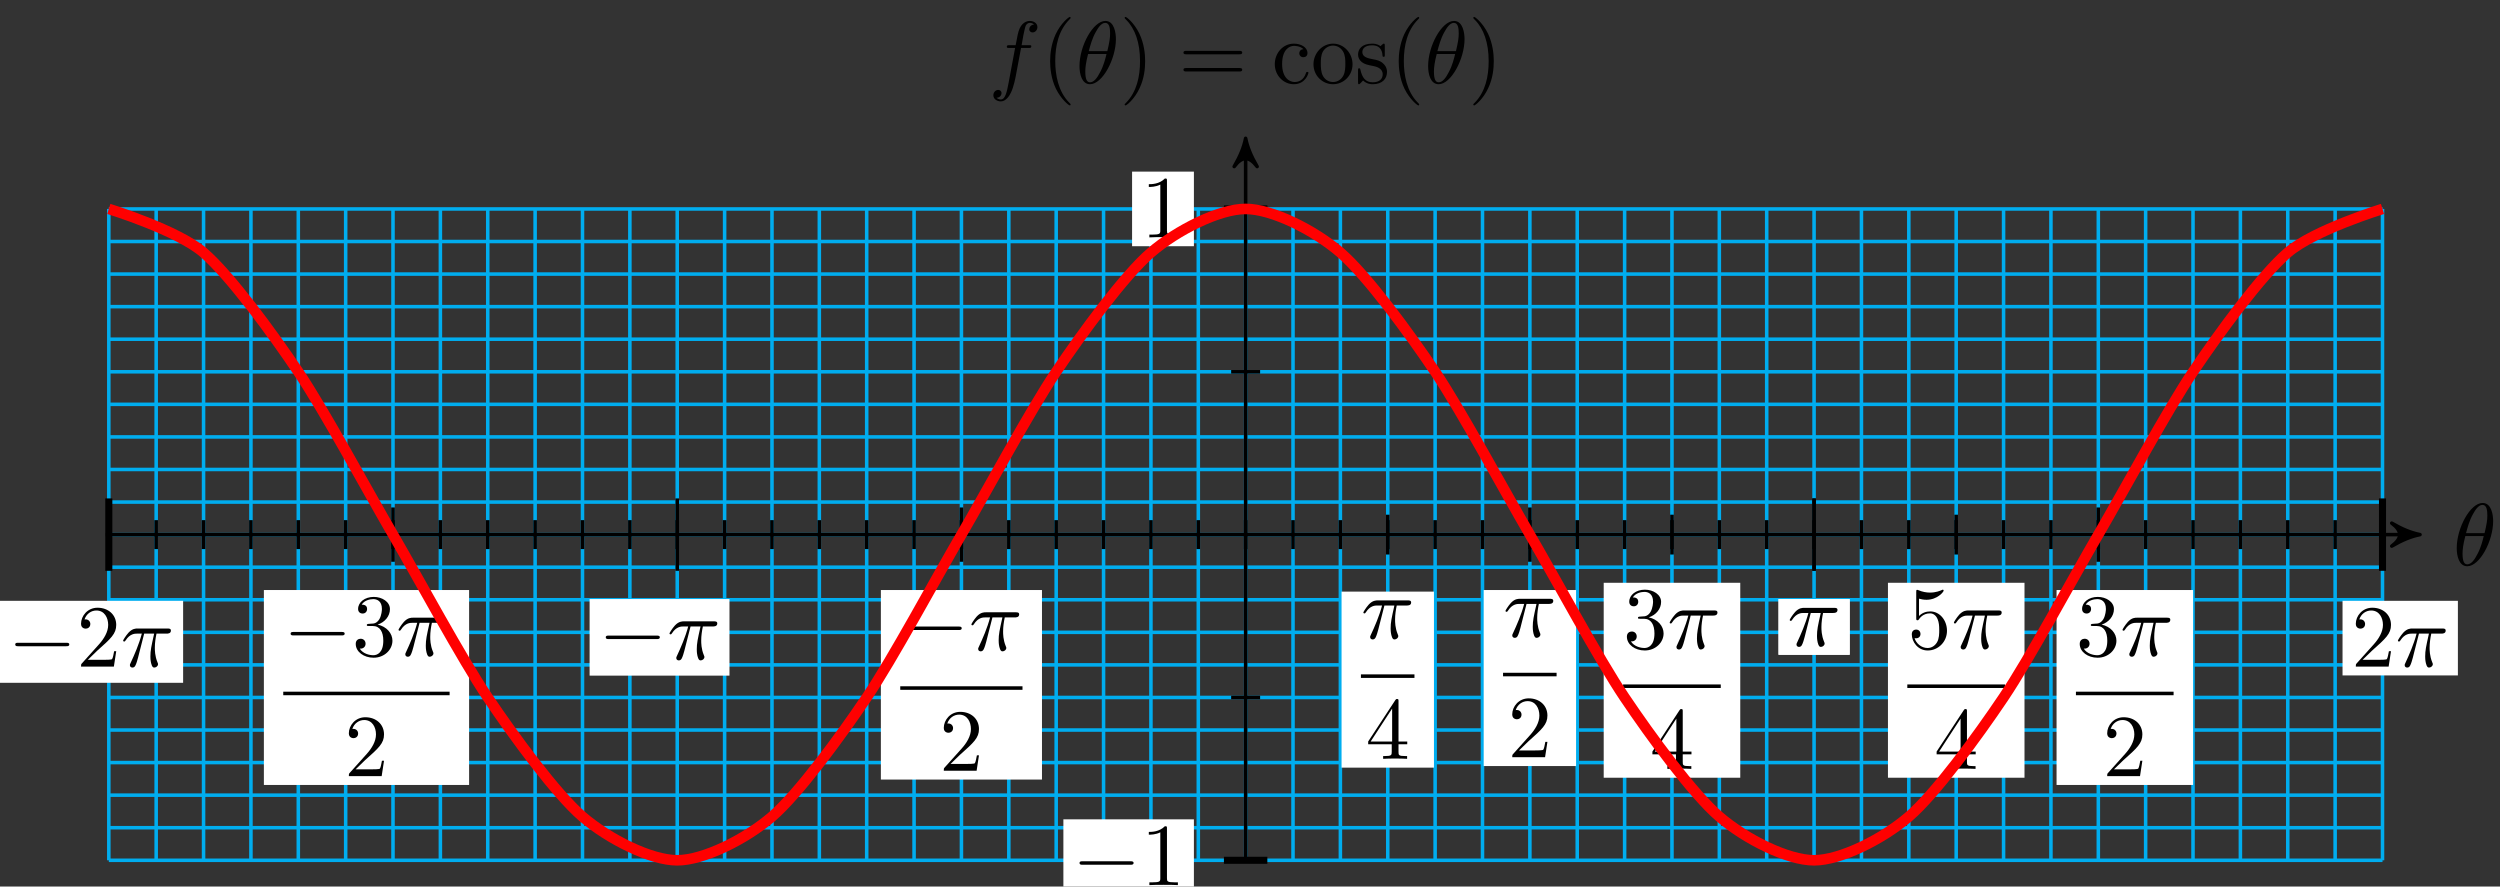 <?xml version="1.0" encoding="UTF-8"?>
<svg xmlns="http://www.w3.org/2000/svg" xmlns:xlink="http://www.w3.org/1999/xlink" width="282pt" height="100pt" viewBox="0 0 282 100" version="1.1">
<rect x="0" y="0" width="282" height="100" fill="#333333" stroke="none"/>
<defs>
<g>
<symbol overflow="visible" id="glyph0-0">
<path style="stroke:none;" d=""/>
</symbol>
<symbol overflow="visible" id="glyph0-1">
<path style="stroke:none;" d="M 4.531 -4.984 C 4.531 -5.641 4.359 -7.031 3.344 -7.031 C 1.953 -7.031 0.422 -4.219 0.422 -1.938 C 0.422 -1 0.703 0.109 1.609 0.109 C 3.016 0.109 4.531 -2.75 4.531 -4.984 Z M 1.469 -3.625 C 1.641 -4.25 1.844 -5.047 2.25 -5.766 C 2.516 -6.25 2.875 -6.812 3.328 -6.812 C 3.812 -6.812 3.875 -6.172 3.875 -5.609 C 3.875 -5.109 3.797 -4.609 3.562 -3.625 Z M 3.469 -3.297 C 3.359 -2.844 3.156 -2 2.766 -1.281 C 2.422 -0.594 2.047 -0.109 1.609 -0.109 C 1.281 -0.109 1.078 -0.406 1.078 -1.328 C 1.078 -1.75 1.141 -2.328 1.391 -3.297 Z M 3.469 -3.297 "/>
</symbol>
<symbol overflow="visible" id="glyph0-2">
<path style="stroke:none;" d="M 3.656 -3.984 L 4.516 -3.984 C 4.719 -3.984 4.812 -3.984 4.812 -4.188 C 4.812 -4.297 4.719 -4.297 4.547 -4.297 L 3.719 -4.297 L 3.922 -5.438 C 3.969 -5.641 4.109 -6.344 4.172 -6.469 C 4.25 -6.656 4.422 -6.812 4.641 -6.812 C 4.672 -6.812 4.938 -6.812 5.125 -6.625 C 4.688 -6.594 4.578 -6.234 4.578 -6.094 C 4.578 -5.859 4.766 -5.734 4.953 -5.734 C 5.219 -5.734 5.5 -5.969 5.5 -6.344 C 5.5 -6.797 5.047 -7.031 4.641 -7.031 C 4.297 -7.031 3.672 -6.844 3.375 -5.859 C 3.312 -5.656 3.281 -5.547 3.047 -4.297 L 2.359 -4.297 C 2.156 -4.297 2.047 -4.297 2.047 -4.109 C 2.047 -3.984 2.141 -3.984 2.328 -3.984 L 2.984 -3.984 L 2.25 -0.047 C 2.062 0.922 1.891 1.828 1.375 1.828 C 1.328 1.828 1.094 1.828 0.891 1.641 C 1.359 1.609 1.453 1.25 1.453 1.109 C 1.453 0.875 1.266 0.75 1.078 0.75 C 0.812 0.75 0.531 0.984 0.531 1.359 C 0.531 1.797 0.969 2.047 1.375 2.047 C 1.922 2.047 2.328 1.453 2.5 1.078 C 2.828 0.453 3.047 -0.75 3.062 -0.828 Z M 3.656 -3.984 "/>
</symbol>
<symbol overflow="visible" id="glyph0-3">
<path style="stroke:none;" d="M 2.641 -3.719 L 3.766 -3.719 C 3.438 -2.25 3.344 -1.812 3.344 -1.141 C 3.344 -1 3.344 -0.734 3.422 -0.391 C 3.531 0.047 3.641 0.109 3.781 0.109 C 3.984 0.109 4.203 -0.062 4.203 -0.266 C 4.203 -0.328 4.203 -0.344 4.141 -0.484 C 3.844 -1.203 3.844 -1.859 3.844 -2.141 C 3.844 -2.656 3.922 -3.203 4.031 -3.719 L 5.156 -3.719 C 5.297 -3.719 5.656 -3.719 5.656 -4.062 C 5.656 -4.297 5.438 -4.297 5.25 -4.297 L 1.906 -4.297 C 1.688 -4.297 1.312 -4.297 0.875 -3.828 C 0.531 -3.438 0.266 -2.984 0.266 -2.938 C 0.266 -2.922 0.266 -2.828 0.391 -2.828 C 0.469 -2.828 0.484 -2.875 0.547 -2.953 C 1.031 -3.719 1.609 -3.719 1.812 -3.719 L 2.375 -3.719 C 2.062 -2.516 1.531 -1.312 1.109 -0.406 C 1.031 -0.25 1.031 -0.234 1.031 -0.156 C 1.031 0.031 1.188 0.109 1.312 0.109 C 1.609 0.109 1.688 -0.172 1.812 -0.531 C 1.953 -1 1.953 -1.016 2.078 -1.516 Z M 2.641 -3.719 "/>
</symbol>
<symbol overflow="visible" id="glyph1-0">
<path style="stroke:none;" d=""/>
</symbol>
<symbol overflow="visible" id="glyph1-1">
<path style="stroke:none;" d="M 3.297 2.391 C 3.297 2.359 3.297 2.344 3.125 2.172 C 1.891 0.922 1.562 -0.969 1.562 -2.5 C 1.562 -4.234 1.938 -5.969 3.172 -7.203 C 3.297 -7.328 3.297 -7.344 3.297 -7.375 C 3.297 -7.453 3.266 -7.484 3.203 -7.484 C 3.094 -7.484 2.203 -6.797 1.609 -5.531 C 1.109 -4.438 0.984 -3.328 0.984 -2.5 C 0.984 -1.719 1.094 -0.516 1.641 0.625 C 2.25 1.844 3.094 2.5 3.203 2.5 C 3.266 2.5 3.297 2.469 3.297 2.391 Z M 3.297 2.391 "/>
</symbol>
<symbol overflow="visible" id="glyph1-2">
<path style="stroke:none;" d="M 2.875 -2.5 C 2.875 -3.266 2.766 -4.469 2.219 -5.609 C 1.625 -6.828 0.766 -7.484 0.672 -7.484 C 0.609 -7.484 0.562 -7.438 0.562 -7.375 C 0.562 -7.344 0.562 -7.328 0.75 -7.141 C 1.734 -6.156 2.297 -4.578 2.297 -2.5 C 2.297 -0.781 1.938 0.969 0.703 2.219 C 0.562 2.344 0.562 2.359 0.562 2.391 C 0.562 2.453 0.609 2.5 0.672 2.5 C 0.766 2.5 1.672 1.812 2.25 0.547 C 2.766 -0.547 2.875 -1.656 2.875 -2.5 Z M 2.875 -2.5 "/>
</symbol>
<symbol overflow="visible" id="glyph1-3">
<path style="stroke:none;" d="M 6.844 -3.266 C 7 -3.266 7.188 -3.266 7.188 -3.453 C 7.188 -3.656 7 -3.656 6.859 -3.656 L 0.891 -3.656 C 0.75 -3.656 0.562 -3.656 0.562 -3.453 C 0.562 -3.266 0.75 -3.266 0.891 -3.266 Z M 6.859 -1.328 C 7 -1.328 7.188 -1.328 7.188 -1.531 C 7.188 -1.719 7 -1.719 6.844 -1.719 L 0.891 -1.719 C 0.75 -1.719 0.562 -1.719 0.562 -1.531 C 0.562 -1.328 0.75 -1.328 0.891 -1.328 Z M 6.859 -1.328 "/>
</symbol>
<symbol overflow="visible" id="glyph1-4">
<path style="stroke:none;" d="M 1.172 -2.172 C 1.172 -3.797 1.984 -4.219 2.516 -4.219 C 2.609 -4.219 3.234 -4.203 3.578 -3.844 C 3.172 -3.812 3.109 -3.516 3.109 -3.391 C 3.109 -3.125 3.297 -2.938 3.562 -2.938 C 3.828 -2.938 4.031 -3.094 4.031 -3.406 C 4.031 -4.078 3.266 -4.469 2.5 -4.469 C 1.25 -4.469 0.344 -3.391 0.344 -2.156 C 0.344 -0.875 1.328 0.109 2.484 0.109 C 3.812 0.109 4.141 -1.094 4.141 -1.188 C 4.141 -1.281 4.031 -1.281 4 -1.281 C 3.922 -1.281 3.891 -1.25 3.875 -1.188 C 3.594 -0.266 2.938 -0.141 2.578 -0.141 C 2.047 -0.141 1.172 -0.562 1.172 -2.172 Z M 1.172 -2.172 "/>
</symbol>
<symbol overflow="visible" id="glyph1-5">
<path style="stroke:none;" d="M 4.688 -2.141 C 4.688 -3.406 3.703 -4.469 2.5 -4.469 C 1.25 -4.469 0.281 -3.375 0.281 -2.141 C 0.281 -0.844 1.312 0.109 2.484 0.109 C 3.688 0.109 4.688 -0.875 4.688 -2.141 Z M 2.5 -0.141 C 2.062 -0.141 1.625 -0.344 1.359 -0.812 C 1.109 -1.25 1.109 -1.859 1.109 -2.219 C 1.109 -2.609 1.109 -3.141 1.344 -3.578 C 1.609 -4.031 2.078 -4.25 2.484 -4.25 C 2.922 -4.25 3.344 -4.031 3.609 -3.594 C 3.875 -3.172 3.875 -2.594 3.875 -2.219 C 3.875 -1.859 3.875 -1.312 3.656 -0.875 C 3.422 -0.422 2.984 -0.141 2.5 -0.141 Z M 2.5 -0.141 "/>
</symbol>
<symbol overflow="visible" id="glyph1-6">
<path style="stroke:none;" d="M 2.078 -1.938 C 2.297 -1.891 3.109 -1.734 3.109 -1.016 C 3.109 -0.516 2.766 -0.109 1.984 -0.109 C 1.141 -0.109 0.781 -0.672 0.594 -1.531 C 0.562 -1.656 0.562 -1.688 0.453 -1.688 C 0.328 -1.688 0.328 -1.625 0.328 -1.453 L 0.328 -0.125 C 0.328 0.047 0.328 0.109 0.438 0.109 C 0.484 0.109 0.5 0.094 0.688 -0.094 C 0.703 -0.109 0.703 -0.125 0.891 -0.312 C 1.328 0.094 1.781 0.109 1.984 0.109 C 3.125 0.109 3.594 -0.562 3.594 -1.281 C 3.594 -1.797 3.297 -2.109 3.172 -2.219 C 2.844 -2.547 2.453 -2.625 2.031 -2.703 C 1.469 -2.812 0.812 -2.938 0.812 -3.516 C 0.812 -3.875 1.062 -4.281 1.922 -4.281 C 3.016 -4.281 3.078 -3.375 3.094 -3.078 C 3.094 -2.984 3.188 -2.984 3.203 -2.984 C 3.344 -2.984 3.344 -3.031 3.344 -3.219 L 3.344 -4.234 C 3.344 -4.391 3.344 -4.469 3.234 -4.469 C 3.188 -4.469 3.156 -4.469 3.031 -4.344 C 3 -4.312 2.906 -4.219 2.859 -4.188 C 2.484 -4.469 2.078 -4.469 1.922 -4.469 C 0.703 -4.469 0.328 -3.797 0.328 -3.234 C 0.328 -2.891 0.484 -2.609 0.75 -2.391 C 1.078 -2.141 1.359 -2.078 2.078 -1.938 Z M 2.078 -1.938 "/>
</symbol>
<symbol overflow="visible" id="glyph1-7">
<path style="stroke:none;" d="M 2.938 -6.375 C 2.938 -6.625 2.938 -6.641 2.703 -6.641 C 2.078 -6 1.203 -6 0.891 -6 L 0.891 -5.688 C 1.094 -5.688 1.672 -5.688 2.188 -5.953 L 2.188 -0.781 C 2.188 -0.422 2.156 -0.312 1.266 -0.312 L 0.953 -0.312 L 0.953 0 C 1.297 -0.031 2.156 -0.031 2.562 -0.031 C 2.953 -0.031 3.828 -0.031 4.172 0 L 4.172 -0.312 L 3.859 -0.312 C 2.953 -0.312 2.938 -0.422 2.938 -0.781 Z M 2.938 -6.375 "/>
</symbol>
<symbol overflow="visible" id="glyph1-8">
<path style="stroke:none;" d="M 1.266 -0.766 L 2.328 -1.797 C 3.875 -3.172 4.469 -3.703 4.469 -4.703 C 4.469 -5.844 3.578 -6.641 2.359 -6.641 C 1.234 -6.641 0.5 -5.719 0.5 -4.828 C 0.5 -4.281 1 -4.281 1.031 -4.281 C 1.203 -4.281 1.547 -4.391 1.547 -4.812 C 1.547 -5.062 1.359 -5.328 1.016 -5.328 C 0.938 -5.328 0.922 -5.328 0.891 -5.312 C 1.109 -5.969 1.656 -6.328 2.234 -6.328 C 3.141 -6.328 3.562 -5.516 3.562 -4.703 C 3.562 -3.906 3.078 -3.125 2.516 -2.5 L 0.609 -0.375 C 0.5 -0.266 0.5 -0.234 0.5 0 L 4.203 0 L 4.469 -1.734 L 4.234 -1.734 C 4.172 -1.438 4.109 -1 4 -0.844 C 3.938 -0.766 3.281 -0.766 3.062 -0.766 Z M 1.266 -0.766 "/>
</symbol>
<symbol overflow="visible" id="glyph1-9">
<path style="stroke:none;" d="M 2.891 -3.516 C 3.703 -3.781 4.281 -4.469 4.281 -5.266 C 4.281 -6.078 3.406 -6.641 2.453 -6.641 C 1.453 -6.641 0.688 -6.047 0.688 -5.281 C 0.688 -4.953 0.906 -4.766 1.203 -4.766 C 1.5 -4.766 1.703 -4.984 1.703 -5.281 C 1.703 -5.766 1.234 -5.766 1.094 -5.766 C 1.391 -6.266 2.047 -6.391 2.406 -6.391 C 2.828 -6.391 3.375 -6.172 3.375 -5.281 C 3.375 -5.156 3.344 -4.578 3.094 -4.141 C 2.797 -3.656 2.453 -3.625 2.203 -3.625 C 2.125 -3.609 1.891 -3.594 1.812 -3.594 C 1.734 -3.578 1.672 -3.562 1.672 -3.469 C 1.672 -3.359 1.734 -3.359 1.906 -3.359 L 2.344 -3.359 C 3.156 -3.359 3.531 -2.688 3.531 -1.703 C 3.531 -0.344 2.844 -0.062 2.406 -0.062 C 1.969 -0.062 1.219 -0.234 0.875 -0.812 C 1.219 -0.766 1.531 -0.984 1.531 -1.359 C 1.531 -1.719 1.266 -1.922 0.984 -1.922 C 0.734 -1.922 0.422 -1.781 0.422 -1.344 C 0.422 -0.438 1.344 0.219 2.438 0.219 C 3.656 0.219 4.562 -0.688 4.562 -1.703 C 4.562 -2.516 3.922 -3.297 2.891 -3.516 Z M 2.891 -3.516 "/>
</symbol>
<symbol overflow="visible" id="glyph1-10">
<path style="stroke:none;" d="M 2.938 -1.641 L 2.938 -0.781 C 2.938 -0.422 2.906 -0.312 2.172 -0.312 L 1.969 -0.312 L 1.969 0 C 2.375 -0.031 2.891 -0.031 3.312 -0.031 C 3.734 -0.031 4.25 -0.031 4.672 0 L 4.672 -0.312 L 4.453 -0.312 C 3.719 -0.312 3.703 -0.422 3.703 -0.781 L 3.703 -1.641 L 4.688 -1.641 L 4.688 -1.953 L 3.703 -1.953 L 3.703 -6.484 C 3.703 -6.688 3.703 -6.75 3.531 -6.75 C 3.453 -6.75 3.422 -6.75 3.344 -6.625 L 0.281 -1.953 L 0.281 -1.641 Z M 2.984 -1.953 L 0.562 -1.953 L 2.984 -5.672 Z M 2.984 -1.953 "/>
</symbol>
<symbol overflow="visible" id="glyph1-11">
<path style="stroke:none;" d="M 4.469 -2 C 4.469 -3.188 3.656 -4.188 2.578 -4.188 C 2.109 -4.188 1.672 -4.031 1.312 -3.672 L 1.312 -5.625 C 1.516 -5.562 1.844 -5.5 2.156 -5.5 C 3.391 -5.5 4.094 -6.406 4.094 -6.531 C 4.094 -6.594 4.062 -6.641 3.984 -6.641 C 3.984 -6.641 3.953 -6.641 3.906 -6.609 C 3.703 -6.516 3.219 -6.312 2.547 -6.312 C 2.156 -6.312 1.688 -6.391 1.219 -6.594 C 1.141 -6.625 1.125 -6.625 1.109 -6.625 C 1 -6.625 1 -6.547 1 -6.391 L 1 -3.438 C 1 -3.266 1 -3.188 1.141 -3.188 C 1.219 -3.188 1.234 -3.203 1.281 -3.266 C 1.391 -3.422 1.75 -3.969 2.562 -3.969 C 3.078 -3.969 3.328 -3.516 3.406 -3.328 C 3.562 -2.953 3.594 -2.578 3.594 -2.078 C 3.594 -1.719 3.594 -1.125 3.344 -0.703 C 3.109 -0.312 2.734 -0.062 2.281 -0.062 C 1.562 -0.062 0.984 -0.594 0.812 -1.172 C 0.844 -1.172 0.875 -1.156 0.984 -1.156 C 1.312 -1.156 1.484 -1.406 1.484 -1.641 C 1.484 -1.891 1.312 -2.141 0.984 -2.141 C 0.844 -2.141 0.5 -2.062 0.5 -1.609 C 0.5 -0.75 1.188 0.219 2.297 0.219 C 3.453 0.219 4.469 -0.734 4.469 -2 Z M 4.469 -2 "/>
</symbol>
<symbol overflow="visible" id="glyph2-0">
<path style="stroke:none;" d=""/>
</symbol>
<symbol overflow="visible" id="glyph2-1">
<path style="stroke:none;" d="M 6.562 -2.297 C 6.734 -2.297 6.922 -2.297 6.922 -2.5 C 6.922 -2.688 6.734 -2.688 6.562 -2.688 L 1.172 -2.688 C 1 -2.688 0.828 -2.688 0.828 -2.5 C 0.828 -2.297 1 -2.297 1.172 -2.297 Z M 6.562 -2.297 "/>
</symbol>
</g>
</defs>
<g id="surface1">
<path style="fill:none;stroke-width:0.399;stroke-linecap:butt;stroke-linejoin:miter;stroke:rgb(0%,67.839%,93.729%);stroke-opacity:1;stroke-miterlimit:10;" d="M -128.236 -36.736 L 128.236 -36.736 M -128.236 -33.061 L 128.236 -33.061 M -128.236 -29.389 L 128.236 -29.389 M -128.236 -25.713 L 128.236 -25.713 M -128.236 -22.042 L 128.236 -22.042 M -128.236 -18.37 L 128.236 -18.37 M -128.236 -14.694 L 128.236 -14.694 M -128.236 -11.022 L 128.236 -11.022 M -128.236 -7.347 L 128.236 -7.347 M -128.236 -3.675 L 128.236 -3.675 M -128.236 0.001 L 128.236 0.001 M -128.236 3.672 L 128.236 3.672 M -128.236 7.348 L 128.236 7.348 M -128.236 11.02 L 128.236 11.02 M -128.236 14.696 L 128.236 14.696 M -128.236 18.367 L 128.236 18.367 M -128.236 22.043 L 128.236 22.043 M -128.236 25.715 L 128.236 25.715 M -128.236 29.39 L 128.236 29.39 M -128.236 33.062 L 128.236 33.062 M -128.236 36.734 L 128.236 36.734 M -128.236 -36.736 L -128.236 36.738 M -122.893 -36.736 L -122.893 36.738 M -117.549 -36.736 L -117.549 36.738 M -112.206 -36.736 L -112.206 36.738 M -106.862 -36.736 L -106.862 36.738 M -101.518 -36.736 L -101.518 36.738 M -96.179 -36.736 L -96.179 36.738 M -90.835 -36.736 L -90.835 36.738 M -85.492 -36.736 L -85.492 36.738 M -80.148 -36.736 L -80.148 36.738 M -74.804 -36.736 L -74.804 36.738 M -69.461 -36.736 L -69.461 36.738 M -64.117 -36.736 L -64.117 36.738 M -58.774 -36.736 L -58.774 36.738 M -53.43 -36.736 L -53.43 36.738 M -48.09 -36.736 L -48.09 36.738 M -42.747 -36.736 L -42.747 36.738 M -37.403 -36.736 L -37.403 36.738 M -32.06 -36.736 L -32.06 36.738 M -26.716 -36.736 L -26.716 36.738 M -21.372 -36.736 L -21.372 36.738 M -16.029 -36.736 L -16.029 36.738 M -10.685 -36.736 L -10.685 36.738 M -5.342 -36.736 L -5.342 36.738 M -0.002 -36.736 L -0.002 36.738 M 5.342 -36.736 L 5.342 36.738 M 10.685 -36.736 L 10.685 36.738 M 16.029 -36.736 L 16.029 36.738 M 21.372 -36.736 L 21.372 36.738 M 26.716 -36.736 L 26.716 36.738 M 32.06 -36.736 L 32.06 36.738 M 37.403 -36.736 L 37.403 36.738 M 42.747 -36.736 L 42.747 36.738 M 48.087 -36.736 L 48.087 36.738 M 53.43 -36.736 L 53.43 36.738 M 58.774 -36.736 L 58.774 36.738 M 64.117 -36.736 L 64.117 36.738 M 69.461 -36.736 L 69.461 36.738 M 74.804 -36.736 L 74.804 36.738 M 80.148 -36.736 L 80.148 36.738 M 85.492 -36.736 L 85.492 36.738 M 90.835 -36.736 L 90.835 36.738 M 96.179 -36.736 L 96.179 36.738 M 101.518 -36.736 L 101.518 36.738 M 106.862 -36.736 L 106.862 36.738 M 112.206 -36.736 L 112.206 36.738 M 117.549 -36.736 L 117.549 36.738 M 122.893 -36.736 L 122.893 36.738 M 128.236 -36.736 L 128.236 36.738 " transform="matrix(1,0,0,-1,140.51,60.305)"/>
<path style="fill:none;stroke-width:0.399;stroke-linecap:butt;stroke-linejoin:miter;stroke:rgb(0%,0%,0%);stroke-opacity:1;stroke-miterlimit:10;" d="M -128.58 0.001 L 131.666 0.001 " transform="matrix(1,0,0,-1,140.51,60.305)"/>
<path style="fill-rule:nonzero;fill:rgb(0%,0%,0%);fill-opacity:1;stroke-width:0.399;stroke-linecap:butt;stroke-linejoin:round;stroke:rgb(0%,0%,0%);stroke-opacity:1;stroke-miterlimit:10;" d="M 0.796 0.001 C -0.2 0.2 -1.196 0.598 -2.392 1.294 C -1.196 0.399 -1.196 -0.398 -2.392 -1.296 C -1.196 -0.597 -0.2 -0.198 0.796 0.001 Z M 0.796 0.001 " transform="matrix(1,0,0,-1,272.181,60.305)"/>
<g style="fill:rgb(0%,0%,0%);fill-opacity:1;">
  <use xlink:href="#glyph0-1" x="276.697" y="63.765"/>
</g>
<path style="fill:none;stroke-width:0.399;stroke-linecap:butt;stroke-linejoin:miter;stroke:rgb(0%,0%,0%);stroke-opacity:1;stroke-miterlimit:10;" d="M -0.002 -36.736 L -0.002 43.906 " transform="matrix(1,0,0,-1,140.51,60.305)"/>
<path style="fill-rule:nonzero;fill:rgb(0%,0%,0%);fill-opacity:1;stroke-width:0.399;stroke-linecap:butt;stroke-linejoin:round;stroke:rgb(0%,0%,0%);stroke-opacity:1;stroke-miterlimit:10;" d="M 0.797 0.002 C -0.199 0.201 -1.195 0.6 -2.39 1.295 C -1.195 0.4 -1.195 -0.4 -2.39 -1.295 C -1.195 -0.6 -0.199 -0.197 0.797 0.002 Z M 0.797 0.002 " transform="matrix(0,-1,-1,0,140.51,16.399)"/>
<g style="fill:rgb(0%,0%,0%);fill-opacity:1;">
  <use xlink:href="#glyph0-2" x="111.52" y="9.392"/>
</g>
<g style="fill:rgb(0%,0%,0%);fill-opacity:1;">
  <use xlink:href="#glyph1-1" x="117.47" y="9.392"/>
</g>
<g style="fill:rgb(0%,0%,0%);fill-opacity:1;">
  <use xlink:href="#glyph0-1" x="121.344" y="9.392"/>
</g>
<g style="fill:rgb(0%,0%,0%);fill-opacity:1;">
  <use xlink:href="#glyph1-2" x="126.298" y="9.392"/>
</g>
<g style="fill:rgb(0%,0%,0%);fill-opacity:1;">
  <use xlink:href="#glyph1-3" x="132.933" y="9.392"/>
</g>
<g style="fill:rgb(0%,0%,0%);fill-opacity:1;">
  <use xlink:href="#glyph1-4" x="143.451" y="9.392"/>
  <use xlink:href="#glyph1-5" x="147.879" y="9.392"/>
  <use xlink:href="#glyph1-6" x="152.86" y="9.392"/>
  <use xlink:href="#glyph1-1" x="156.79" y="9.392"/>
</g>
<g style="fill:rgb(0%,0%,0%);fill-opacity:1;">
  <use xlink:href="#glyph0-1" x="160.67" y="9.392"/>
</g>
<g style="fill:rgb(0%,0%,0%);fill-opacity:1;">
  <use xlink:href="#glyph1-2" x="165.624" y="9.392"/>
</g>
<path style="fill:none;stroke-width:0.399;stroke-linecap:butt;stroke-linejoin:miter;stroke:rgb(0%,0%,0%);stroke-opacity:1;stroke-miterlimit:10;" d="M -128.236 1.633 L -128.236 -1.632 " transform="matrix(1,0,0,-1,140.51,60.305)"/>
<path style="fill:none;stroke-width:0.399;stroke-linecap:butt;stroke-linejoin:miter;stroke:rgb(0%,0%,0%);stroke-opacity:1;stroke-miterlimit:10;" d="M -122.893 1.633 L -122.893 -1.632 " transform="matrix(1,0,0,-1,140.51,60.305)"/>
<path style="fill:none;stroke-width:0.399;stroke-linecap:butt;stroke-linejoin:miter;stroke:rgb(0%,0%,0%);stroke-opacity:1;stroke-miterlimit:10;" d="M -117.549 1.633 L -117.549 -1.632 " transform="matrix(1,0,0,-1,140.51,60.305)"/>
<path style="fill:none;stroke-width:0.399;stroke-linecap:butt;stroke-linejoin:miter;stroke:rgb(0%,0%,0%);stroke-opacity:1;stroke-miterlimit:10;" d="M -112.209 1.633 L -112.209 -1.632 " transform="matrix(1,0,0,-1,140.51,60.305)"/>
<path style="fill:none;stroke-width:0.399;stroke-linecap:butt;stroke-linejoin:miter;stroke:rgb(0%,0%,0%);stroke-opacity:1;stroke-miterlimit:10;" d="M -106.866 1.633 L -106.866 -1.632 " transform="matrix(1,0,0,-1,140.51,60.305)"/>
<path style="fill:none;stroke-width:0.399;stroke-linecap:butt;stroke-linejoin:miter;stroke:rgb(0%,0%,0%);stroke-opacity:1;stroke-miterlimit:10;" d="M -101.522 1.633 L -101.522 -1.632 " transform="matrix(1,0,0,-1,140.51,60.305)"/>
<path style="fill:none;stroke-width:0.399;stroke-linecap:butt;stroke-linejoin:miter;stroke:rgb(0%,0%,0%);stroke-opacity:1;stroke-miterlimit:10;" d="M -96.179 1.633 L -96.179 -1.632 " transform="matrix(1,0,0,-1,140.51,60.305)"/>
<path style="fill:none;stroke-width:0.399;stroke-linecap:butt;stroke-linejoin:miter;stroke:rgb(0%,0%,0%);stroke-opacity:1;stroke-miterlimit:10;" d="M -90.835 1.633 L -90.835 -1.632 " transform="matrix(1,0,0,-1,140.51,60.305)"/>
<path style="fill:none;stroke-width:0.399;stroke-linecap:butt;stroke-linejoin:miter;stroke:rgb(0%,0%,0%);stroke-opacity:1;stroke-miterlimit:10;" d="M -85.492 1.633 L -85.492 -1.632 " transform="matrix(1,0,0,-1,140.51,60.305)"/>
<path style="fill:none;stroke-width:0.399;stroke-linecap:butt;stroke-linejoin:miter;stroke:rgb(0%,0%,0%);stroke-opacity:1;stroke-miterlimit:10;" d="M -80.148 1.633 L -80.148 -1.632 " transform="matrix(1,0,0,-1,140.51,60.305)"/>
<path style="fill:none;stroke-width:0.399;stroke-linecap:butt;stroke-linejoin:miter;stroke:rgb(0%,0%,0%);stroke-opacity:1;stroke-miterlimit:10;" d="M -74.804 1.633 L -74.804 -1.632 " transform="matrix(1,0,0,-1,140.51,60.305)"/>
<path style="fill:none;stroke-width:0.399;stroke-linecap:butt;stroke-linejoin:miter;stroke:rgb(0%,0%,0%);stroke-opacity:1;stroke-miterlimit:10;" d="M -69.461 1.633 L -69.461 -1.632 " transform="matrix(1,0,0,-1,140.51,60.305)"/>
<path style="fill:none;stroke-width:0.399;stroke-linecap:butt;stroke-linejoin:miter;stroke:rgb(0%,0%,0%);stroke-opacity:1;stroke-miterlimit:10;" d="M -64.117 1.633 L -64.117 -1.632 " transform="matrix(1,0,0,-1,140.51,60.305)"/>
<path style="fill:none;stroke-width:0.399;stroke-linecap:butt;stroke-linejoin:miter;stroke:rgb(0%,0%,0%);stroke-opacity:1;stroke-miterlimit:10;" d="M -58.774 1.633 L -58.774 -1.632 " transform="matrix(1,0,0,-1,140.51,60.305)"/>
<path style="fill:none;stroke-width:0.399;stroke-linecap:butt;stroke-linejoin:miter;stroke:rgb(0%,0%,0%);stroke-opacity:1;stroke-miterlimit:10;" d="M -53.434 1.633 L -53.434 -1.632 " transform="matrix(1,0,0,-1,140.51,60.305)"/>
<path style="fill:none;stroke-width:0.399;stroke-linecap:butt;stroke-linejoin:miter;stroke:rgb(0%,0%,0%);stroke-opacity:1;stroke-miterlimit:10;" d="M -48.09 1.633 L -48.09 -1.632 " transform="matrix(1,0,0,-1,140.51,60.305)"/>
<path style="fill:none;stroke-width:0.399;stroke-linecap:butt;stroke-linejoin:miter;stroke:rgb(0%,0%,0%);stroke-opacity:1;stroke-miterlimit:10;" d="M -42.747 1.633 L -42.747 -1.632 " transform="matrix(1,0,0,-1,140.51,60.305)"/>
<path style="fill:none;stroke-width:0.399;stroke-linecap:butt;stroke-linejoin:miter;stroke:rgb(0%,0%,0%);stroke-opacity:1;stroke-miterlimit:10;" d="M -37.403 1.633 L -37.403 -1.632 " transform="matrix(1,0,0,-1,140.51,60.305)"/>
<path style="fill:none;stroke-width:0.399;stroke-linecap:butt;stroke-linejoin:miter;stroke:rgb(0%,0%,0%);stroke-opacity:1;stroke-miterlimit:10;" d="M -32.06 1.633 L -32.06 -1.632 " transform="matrix(1,0,0,-1,140.51,60.305)"/>
<path style="fill:none;stroke-width:0.399;stroke-linecap:butt;stroke-linejoin:miter;stroke:rgb(0%,0%,0%);stroke-opacity:1;stroke-miterlimit:10;" d="M -26.716 1.633 L -26.716 -1.632 " transform="matrix(1,0,0,-1,140.51,60.305)"/>
<path style="fill:none;stroke-width:0.399;stroke-linecap:butt;stroke-linejoin:miter;stroke:rgb(0%,0%,0%);stroke-opacity:1;stroke-miterlimit:10;" d="M -21.372 1.633 L -21.372 -1.632 " transform="matrix(1,0,0,-1,140.51,60.305)"/>
<path style="fill:none;stroke-width:0.399;stroke-linecap:butt;stroke-linejoin:miter;stroke:rgb(0%,0%,0%);stroke-opacity:1;stroke-miterlimit:10;" d="M -16.029 1.633 L -16.029 -1.632 " transform="matrix(1,0,0,-1,140.51,60.305)"/>
<path style="fill:none;stroke-width:0.399;stroke-linecap:butt;stroke-linejoin:miter;stroke:rgb(0%,0%,0%);stroke-opacity:1;stroke-miterlimit:10;" d="M -10.685 1.633 L -10.685 -1.632 " transform="matrix(1,0,0,-1,140.51,60.305)"/>
<path style="fill:none;stroke-width:0.399;stroke-linecap:butt;stroke-linejoin:miter;stroke:rgb(0%,0%,0%);stroke-opacity:1;stroke-miterlimit:10;" d="M -5.342 1.633 L -5.342 -1.632 " transform="matrix(1,0,0,-1,140.51,60.305)"/>
<path style="fill:none;stroke-width:0.399;stroke-linecap:butt;stroke-linejoin:miter;stroke:rgb(0%,0%,0%);stroke-opacity:1;stroke-miterlimit:10;" d="M -0.002 1.633 L -0.002 -1.632 " transform="matrix(1,0,0,-1,140.51,60.305)"/>
<path style="fill:none;stroke-width:0.399;stroke-linecap:butt;stroke-linejoin:miter;stroke:rgb(0%,0%,0%);stroke-opacity:1;stroke-miterlimit:10;" d="M 5.342 1.633 L 5.342 -1.632 " transform="matrix(1,0,0,-1,140.51,60.305)"/>
<path style="fill:none;stroke-width:0.399;stroke-linecap:butt;stroke-linejoin:miter;stroke:rgb(0%,0%,0%);stroke-opacity:1;stroke-miterlimit:10;" d="M 10.685 1.633 L 10.685 -1.632 " transform="matrix(1,0,0,-1,140.51,60.305)"/>
<path style="fill:none;stroke-width:0.399;stroke-linecap:butt;stroke-linejoin:miter;stroke:rgb(0%,0%,0%);stroke-opacity:1;stroke-miterlimit:10;" d="M 16.029 1.633 L 16.029 -1.632 " transform="matrix(1,0,0,-1,140.51,60.305)"/>
<path style="fill:none;stroke-width:0.399;stroke-linecap:butt;stroke-linejoin:miter;stroke:rgb(0%,0%,0%);stroke-opacity:1;stroke-miterlimit:10;" d="M 21.372 1.633 L 21.372 -1.632 " transform="matrix(1,0,0,-1,140.51,60.305)"/>
<path style="fill:none;stroke-width:0.399;stroke-linecap:butt;stroke-linejoin:miter;stroke:rgb(0%,0%,0%);stroke-opacity:1;stroke-miterlimit:10;" d="M 26.716 1.633 L 26.716 -1.632 " transform="matrix(1,0,0,-1,140.51,60.305)"/>
<path style="fill:none;stroke-width:0.399;stroke-linecap:butt;stroke-linejoin:miter;stroke:rgb(0%,0%,0%);stroke-opacity:1;stroke-miterlimit:10;" d="M 32.06 1.633 L 32.06 -1.632 " transform="matrix(1,0,0,-1,140.51,60.305)"/>
<path style="fill:none;stroke-width:0.399;stroke-linecap:butt;stroke-linejoin:miter;stroke:rgb(0%,0%,0%);stroke-opacity:1;stroke-miterlimit:10;" d="M 37.403 1.633 L 37.403 -1.632 " transform="matrix(1,0,0,-1,140.51,60.305)"/>
<path style="fill:none;stroke-width:0.399;stroke-linecap:butt;stroke-linejoin:miter;stroke:rgb(0%,0%,0%);stroke-opacity:1;stroke-miterlimit:10;" d="M 42.747 1.633 L 42.747 -1.632 " transform="matrix(1,0,0,-1,140.51,60.305)"/>
<path style="fill:none;stroke-width:0.399;stroke-linecap:butt;stroke-linejoin:miter;stroke:rgb(0%,0%,0%);stroke-opacity:1;stroke-miterlimit:10;" d="M 48.09 1.633 L 48.09 -1.632 " transform="matrix(1,0,0,-1,140.51,60.305)"/>
<path style="fill:none;stroke-width:0.399;stroke-linecap:butt;stroke-linejoin:miter;stroke:rgb(0%,0%,0%);stroke-opacity:1;stroke-miterlimit:10;" d="M 53.434 1.633 L 53.434 -1.632 " transform="matrix(1,0,0,-1,140.51,60.305)"/>
<path style="fill:none;stroke-width:0.399;stroke-linecap:butt;stroke-linejoin:miter;stroke:rgb(0%,0%,0%);stroke-opacity:1;stroke-miterlimit:10;" d="M 58.774 1.633 L 58.774 -1.632 " transform="matrix(1,0,0,-1,140.51,60.305)"/>
<path style="fill:none;stroke-width:0.399;stroke-linecap:butt;stroke-linejoin:miter;stroke:rgb(0%,0%,0%);stroke-opacity:1;stroke-miterlimit:10;" d="M 64.117 1.633 L 64.117 -1.632 " transform="matrix(1,0,0,-1,140.51,60.305)"/>
<path style="fill:none;stroke-width:0.399;stroke-linecap:butt;stroke-linejoin:miter;stroke:rgb(0%,0%,0%);stroke-opacity:1;stroke-miterlimit:10;" d="M 69.461 1.633 L 69.461 -1.632 " transform="matrix(1,0,0,-1,140.51,60.305)"/>
<path style="fill:none;stroke-width:0.399;stroke-linecap:butt;stroke-linejoin:miter;stroke:rgb(0%,0%,0%);stroke-opacity:1;stroke-miterlimit:10;" d="M 74.804 1.633 L 74.804 -1.632 " transform="matrix(1,0,0,-1,140.51,60.305)"/>
<path style="fill:none;stroke-width:0.399;stroke-linecap:butt;stroke-linejoin:miter;stroke:rgb(0%,0%,0%);stroke-opacity:1;stroke-miterlimit:10;" d="M 80.148 1.633 L 80.148 -1.632 " transform="matrix(1,0,0,-1,140.51,60.305)"/>
<path style="fill:none;stroke-width:0.399;stroke-linecap:butt;stroke-linejoin:miter;stroke:rgb(0%,0%,0%);stroke-opacity:1;stroke-miterlimit:10;" d="M 85.492 1.633 L 85.492 -1.632 " transform="matrix(1,0,0,-1,140.51,60.305)"/>
<path style="fill:none;stroke-width:0.399;stroke-linecap:butt;stroke-linejoin:miter;stroke:rgb(0%,0%,0%);stroke-opacity:1;stroke-miterlimit:10;" d="M 90.835 1.633 L 90.835 -1.632 " transform="matrix(1,0,0,-1,140.51,60.305)"/>
<path style="fill:none;stroke-width:0.399;stroke-linecap:butt;stroke-linejoin:miter;stroke:rgb(0%,0%,0%);stroke-opacity:1;stroke-miterlimit:10;" d="M 96.179 1.633 L 96.179 -1.632 " transform="matrix(1,0,0,-1,140.51,60.305)"/>
<path style="fill:none;stroke-width:0.399;stroke-linecap:butt;stroke-linejoin:miter;stroke:rgb(0%,0%,0%);stroke-opacity:1;stroke-miterlimit:10;" d="M 101.522 1.633 L 101.522 -1.632 " transform="matrix(1,0,0,-1,140.51,60.305)"/>
<path style="fill:none;stroke-width:0.399;stroke-linecap:butt;stroke-linejoin:miter;stroke:rgb(0%,0%,0%);stroke-opacity:1;stroke-miterlimit:10;" d="M 106.866 1.633 L 106.866 -1.632 " transform="matrix(1,0,0,-1,140.51,60.305)"/>
<path style="fill:none;stroke-width:0.399;stroke-linecap:butt;stroke-linejoin:miter;stroke:rgb(0%,0%,0%);stroke-opacity:1;stroke-miterlimit:10;" d="M 112.21 1.633 L 112.21 -1.632 " transform="matrix(1,0,0,-1,140.51,60.305)"/>
<path style="fill:none;stroke-width:0.399;stroke-linecap:butt;stroke-linejoin:miter;stroke:rgb(0%,0%,0%);stroke-opacity:1;stroke-miterlimit:10;" d="M 117.553 1.633 L 117.553 -1.632 " transform="matrix(1,0,0,-1,140.51,60.305)"/>
<path style="fill:none;stroke-width:0.399;stroke-linecap:butt;stroke-linejoin:miter;stroke:rgb(0%,0%,0%);stroke-opacity:1;stroke-miterlimit:10;" d="M 122.893 1.633 L 122.893 -1.632 " transform="matrix(1,0,0,-1,140.51,60.305)"/>
<path style="fill:none;stroke-width:0.399;stroke-linecap:butt;stroke-linejoin:miter;stroke:rgb(0%,0%,0%);stroke-opacity:1;stroke-miterlimit:10;" d="M 128.236 1.633 L 128.236 -1.632 " transform="matrix(1,0,0,-1,140.51,60.305)"/>
<path style="fill:none;stroke-width:0.399;stroke-linecap:butt;stroke-linejoin:miter;stroke:rgb(0%,0%,0%);stroke-opacity:1;stroke-miterlimit:10;" d="M 1.631 -18.37 L -1.635 -18.37 " transform="matrix(1,0,0,-1,140.51,60.305)"/>
<path style="fill:none;stroke-width:0.399;stroke-linecap:butt;stroke-linejoin:miter;stroke:rgb(0%,0%,0%);stroke-opacity:1;stroke-miterlimit:10;" d="M 1.631 18.367 L -1.635 18.367 " transform="matrix(1,0,0,-1,140.51,60.305)"/>
<path style="fill:none;stroke-width:0.797;stroke-linecap:butt;stroke-linejoin:miter;stroke:rgb(0%,0%,0%);stroke-opacity:1;stroke-miterlimit:10;" d="M 2.447 -36.736 L -2.451 -36.736 " transform="matrix(1,0,0,-1,140.51,60.305)"/>
<path style=" stroke:none;fill-rule:nonzero;fill:rgb(100%,100%,100%);fill-opacity:1;" d="M 119.949 101.664 L 134.672 101.664 L 134.672 92.422 L 119.949 92.422 Z M 119.949 101.664 "/>
<g style="fill:rgb(0%,0%,0%);fill-opacity:1;">
  <use xlink:href="#glyph2-1" x="120.946" y="99.84"/>
</g>
<g style="fill:rgb(0%,0%,0%);fill-opacity:1;">
  <use xlink:href="#glyph1-7" x="128.695" y="99.84"/>
</g>
<path style="fill:none;stroke-width:0.797;stroke-linecap:butt;stroke-linejoin:miter;stroke:rgb(0%,0%,0%);stroke-opacity:1;stroke-miterlimit:10;" d="M 2.447 36.738 L -2.451 36.738 " transform="matrix(1,0,0,-1,140.51,60.305)"/>
<path style=" stroke:none;fill-rule:nonzero;fill:rgb(100%,100%,100%);fill-opacity:1;" d="M 127.699 27.773 L 134.672 27.773 L 134.672 19.359 L 127.699 19.359 Z M 127.699 27.773 "/>
<g style="fill:rgb(0%,0%,0%);fill-opacity:1;">
  <use xlink:href="#glyph1-7" x="128.695" y="26.777"/>
</g>
<path style="fill:none;stroke-width:0.797;stroke-linecap:butt;stroke-linejoin:miter;stroke:rgb(0%,0%,0%);stroke-opacity:1;stroke-miterlimit:10;" d="M -128.236 4.083 L -128.236 -4.081 " transform="matrix(1,0,0,-1,140.51,60.305)"/>
<path style=" stroke:none;fill-rule:nonzero;fill:rgb(100%,100%,100%);fill-opacity:1;" d="M -0.105 77.02 L 20.656 77.02 L 20.656 67.773 L -0.105 67.773 Z M -0.105 77.02 "/>
<g style="fill:rgb(0%,0%,0%);fill-opacity:1;">
  <use xlink:href="#glyph2-1" x="0.892" y="75.192"/>
</g>
<g style="fill:rgb(0%,0%,0%);fill-opacity:1;">
  <use xlink:href="#glyph1-8" x="8.641" y="75.192"/>
</g>
<g style="fill:rgb(0%,0%,0%);fill-opacity:1;">
  <use xlink:href="#glyph0-3" x="13.622" y="75.192"/>
</g>
<path style="fill:none;stroke-width:0.797;stroke-linecap:butt;stroke-linejoin:miter;stroke:rgb(0%,0%,0%);stroke-opacity:1;stroke-miterlimit:10;" d="M 128.236 4.083 L 128.236 -4.081 " transform="matrix(1,0,0,-1,140.51,60.305)"/>
<path style=" stroke:none;fill-rule:nonzero;fill:rgb(100%,100%,100%);fill-opacity:1;" d="M 264.238 76.188 L 277.25 76.188 L 277.25 67.773 L 264.238 67.773 Z M 264.238 76.188 "/>
<g style="fill:rgb(0%,0%,0%);fill-opacity:1;">
  <use xlink:href="#glyph1-8" x="265.235" y="75.192"/>
</g>
<g style="fill:rgb(0%,0%,0%);fill-opacity:1;">
  <use xlink:href="#glyph0-3" x="270.217" y="75.192"/>
</g>
<path style="fill:none;stroke-width:0.399;stroke-linecap:butt;stroke-linejoin:miter;stroke:rgb(0%,0%,0%);stroke-opacity:1;stroke-miterlimit:10;" d="M 64.117 4.083 L 64.117 -4.081 " transform="matrix(1,0,0,-1,140.51,60.305)"/>
<path style=" stroke:none;fill-rule:nonzero;fill:rgb(100%,100%,100%);fill-opacity:1;" d="M 200.617 73.859 L 208.645 73.859 L 208.645 67.574 L 200.617 67.574 Z M 200.617 73.859 "/>
<g style="fill:rgb(0%,0%,0%);fill-opacity:1;">
  <use xlink:href="#glyph0-3" x="201.613" y="72.862"/>
</g>
<path style="fill:none;stroke-width:0.399;stroke-linecap:butt;stroke-linejoin:miter;stroke:rgb(0%,0%,0%);stroke-opacity:1;stroke-miterlimit:10;" d="M 64.117 4.083 L 64.117 -4.081 " transform="matrix(1,0,0,-1,140.51,60.305)"/>
<path style=" stroke:none;fill-rule:nonzero;fill:rgb(100%,100%,100%);fill-opacity:1;" d="M 200.617 73.859 L 208.645 73.859 L 208.645 67.574 L 200.617 67.574 Z M 200.617 73.859 "/>
<g style="fill:rgb(0%,0%,0%);fill-opacity:1;">
  <use xlink:href="#glyph0-3" x="201.613" y="72.862"/>
</g>
<path style="fill:none;stroke-width:0.399;stroke-linecap:butt;stroke-linejoin:miter;stroke:rgb(0%,0%,0%);stroke-opacity:1;stroke-miterlimit:10;" d="M -64.117 4.083 L -64.117 -4.081 " transform="matrix(1,0,0,-1,140.51,60.305)"/>
<path style=" stroke:none;fill-rule:nonzero;fill:rgb(100%,100%,100%);fill-opacity:1;" d="M 66.508 76.211 L 82.285 76.211 L 82.285 67.574 L 66.508 67.574 Z M 66.508 76.211 "/>
<g style="fill:rgb(0%,0%,0%);fill-opacity:1;">
  <use xlink:href="#glyph2-1" x="67.504" y="74.384"/>
</g>
<g style="fill:rgb(0%,0%,0%);fill-opacity:1;">
  <use xlink:href="#glyph0-3" x="75.253" y="74.384"/>
</g>
<path style="fill:none;stroke-width:0.399;stroke-linecap:butt;stroke-linejoin:miter;stroke:rgb(0%,0%,0%);stroke-opacity:1;stroke-miterlimit:10;" d="M -32.06 3.063 L -32.06 -3.062 " transform="matrix(1,0,0,-1,140.51,60.305)"/>
<path style=" stroke:none;fill-rule:nonzero;fill:rgb(100%,100%,100%);fill-opacity:1;" d="M 99.363 87.934 L 117.535 87.934 L 117.535 66.555 L 99.363 66.555 Z M 99.363 87.934 "/>
<g style="fill:rgb(0%,0%,0%);fill-opacity:1;">
  <use xlink:href="#glyph2-1" x="101.557" y="73.363"/>
</g>
<g style="fill:rgb(0%,0%,0%);fill-opacity:1;">
  <use xlink:href="#glyph0-3" x="109.306" y="73.363"/>
</g>
<path style="fill:none;stroke-width:0.399;stroke-linecap:butt;stroke-linejoin:miter;stroke:rgb(0%,0%,0%);stroke-opacity:1;stroke-miterlimit:10;" d="M 224.698 -44.817 L 238.487 -44.817 " transform="matrix(1,0,0,-1,-123.15,32.795)"/>
<g style="fill:rgb(0%,0%,0%);fill-opacity:1;">
  <use xlink:href="#glyph1-8" x="105.959" y="86.937"/>
</g>
<path style="fill:none;stroke-width:0.399;stroke-linecap:butt;stroke-linejoin:miter;stroke:rgb(0%,0%,0%);stroke-opacity:1;stroke-miterlimit:10;" d="M 32.06 3.063 L 32.06 -3.062 " transform="matrix(1,0,0,-1,140.51,60.305)"/>
<path style=" stroke:none;fill-rule:nonzero;fill:rgb(100%,100%,100%);fill-opacity:1;" d="M 167.359 86.41 L 177.781 86.41 L 177.781 66.555 L 167.359 66.555 Z M 167.359 86.41 "/>
<g style="fill:rgb(0%,0%,0%);fill-opacity:1;">
  <use xlink:href="#glyph0-3" x="169.552" y="71.841"/>
</g>
<path style="fill:none;stroke-width:0.399;stroke-linecap:butt;stroke-linejoin:miter;stroke:rgb(0%,0%,0%);stroke-opacity:1;stroke-miterlimit:10;" d="M 224.699 -44.816 L 230.738 -44.816 " transform="matrix(1,0,0,-1,-55.155,31.273)"/>
<g style="fill:rgb(0%,0%,0%);fill-opacity:1;">
  <use xlink:href="#glyph1-8" x="170.08" y="85.415"/>
</g>
<path style="fill:none;stroke-width:0.399;stroke-linecap:butt;stroke-linejoin:miter;stroke:rgb(0%,0%,0%);stroke-opacity:1;stroke-miterlimit:10;" d="M 96.179 3.063 L 96.179 -3.062 " transform="matrix(1,0,0,-1,140.51,60.305)"/>
<path style=" stroke:none;fill-rule:nonzero;fill:rgb(100%,100%,100%);fill-opacity:1;" d="M 231.98 88.543 L 247.379 88.543 L 247.379 66.555 L 231.98 66.555 Z M 231.98 88.543 "/>
<g style="fill:rgb(0%,0%,0%);fill-opacity:1;">
  <use xlink:href="#glyph1-9" x="234.171" y="73.972"/>
</g>
<g style="fill:rgb(0%,0%,0%);fill-opacity:1;">
  <use xlink:href="#glyph0-3" x="239.153" y="73.972"/>
</g>
<path style="fill:none;stroke-width:0.399;stroke-linecap:butt;stroke-linejoin:miter;stroke:rgb(0%,0%,0%);stroke-opacity:1;stroke-miterlimit:10;" d="M 224.701 -44.818 L 235.717 -44.818 " transform="matrix(1,0,0,-1,9.464,33.404)"/>
<g style="fill:rgb(0%,0%,0%);fill-opacity:1;">
  <use xlink:href="#glyph1-8" x="237.19" y="87.546"/>
</g>
<path style="fill:none;stroke-width:0.399;stroke-linecap:butt;stroke-linejoin:miter;stroke:rgb(0%,0%,0%);stroke-opacity:1;stroke-miterlimit:10;" d="M -96.179 3.063 L -96.179 -3.062 " transform="matrix(1,0,0,-1,140.51,60.305)"/>
<path style=" stroke:none;fill-rule:nonzero;fill:rgb(100%,100%,100%);fill-opacity:1;" d="M 29.766 88.543 L 52.914 88.543 L 52.914 66.555 L 29.766 66.555 Z M 29.766 88.543 "/>
<g style="fill:rgb(0%,0%,0%);fill-opacity:1;">
  <use xlink:href="#glyph2-1" x="31.955" y="73.972"/>
</g>
<g style="fill:rgb(0%,0%,0%);fill-opacity:1;">
  <use xlink:href="#glyph1-9" x="39.705" y="73.972"/>
</g>
<g style="fill:rgb(0%,0%,0%);fill-opacity:1;">
  <use xlink:href="#glyph0-3" x="44.687" y="73.972"/>
</g>
<path style="fill:none;stroke-width:0.399;stroke-linecap:butt;stroke-linejoin:miter;stroke:rgb(0%,0%,0%);stroke-opacity:1;stroke-miterlimit:10;" d="M 224.702 -44.818 L 243.467 -44.818 " transform="matrix(1,0,0,-1,-192.751,33.404)"/>
<g style="fill:rgb(0%,0%,0%);fill-opacity:1;">
  <use xlink:href="#glyph1-8" x="38.849" y="87.546"/>
</g>
<path style="fill:none;stroke-width:0.399;stroke-linecap:butt;stroke-linejoin:miter;stroke:rgb(0%,0%,0%);stroke-opacity:1;stroke-miterlimit:10;" d="M 16.029 2.247 L 16.029 -2.245 " transform="matrix(1,0,0,-1,140.51,60.305)"/>
<path style=" stroke:none;fill-rule:nonzero;fill:rgb(100%,100%,100%);fill-opacity:1;" d="M 151.328 86.59 L 161.75 86.59 L 161.75 66.734 L 151.328 66.734 Z M 151.328 86.59 "/>
<g style="fill:rgb(0%,0%,0%);fill-opacity:1;">
  <use xlink:href="#glyph0-3" x="153.521" y="72.021"/>
</g>
<path style="fill:none;stroke-width:0.399;stroke-linecap:butt;stroke-linejoin:miter;stroke:rgb(0%,0%,0%);stroke-opacity:1;stroke-miterlimit:10;" d="M 224.698 -44.816 L 230.737 -44.816 " transform="matrix(1,0,0,-1,-71.186,31.453)"/>
<g style="fill:rgb(0%,0%,0%);fill-opacity:1;">
  <use xlink:href="#glyph1-10" x="154.049" y="85.595"/>
</g>
<path style="fill:none;stroke-width:0.399;stroke-linecap:butt;stroke-linejoin:miter;stroke:rgb(0%,0%,0%);stroke-opacity:1;stroke-miterlimit:10;" d="M 48.09 2.247 L 48.09 -2.245 " transform="matrix(1,0,0,-1,140.51,60.305)"/>
<path style=" stroke:none;fill-rule:nonzero;fill:rgb(100%,100%,100%);fill-opacity:1;" d="M 180.898 87.727 L 196.301 87.727 L 196.301 65.738 L 180.898 65.738 Z M 180.898 87.727 "/>
<g style="fill:rgb(0%,0%,0%);fill-opacity:1;">
  <use xlink:href="#glyph1-9" x="183.091" y="73.156"/>
</g>
<g style="fill:rgb(0%,0%,0%);fill-opacity:1;">
  <use xlink:href="#glyph0-3" x="188.073" y="73.156"/>
</g>
<path style="fill:none;stroke-width:0.399;stroke-linecap:butt;stroke-linejoin:miter;stroke:rgb(0%,0%,0%);stroke-opacity:1;stroke-miterlimit:10;" d="M 224.699 -44.817 L 235.718 -44.817 " transform="matrix(1,0,0,-1,-41.616,32.588)"/>
<g style="fill:rgb(0%,0%,0%);fill-opacity:1;">
  <use xlink:href="#glyph1-10" x="186.11" y="86.73"/>
</g>
<path style="fill:none;stroke-width:0.399;stroke-linecap:butt;stroke-linejoin:miter;stroke:rgb(0%,0%,0%);stroke-opacity:1;stroke-miterlimit:10;" d="M 80.148 2.247 L 80.148 -2.245 " transform="matrix(1,0,0,-1,140.51,60.305)"/>
<path style=" stroke:none;fill-rule:nonzero;fill:rgb(100%,100%,100%);fill-opacity:1;" d="M 212.961 87.727 L 228.363 87.727 L 228.363 65.738 L 212.961 65.738 Z M 212.961 87.727 "/>
<g style="fill:rgb(0%,0%,0%);fill-opacity:1;">
  <use xlink:href="#glyph1-11" x="215.151" y="73.156"/>
</g>
<g style="fill:rgb(0%,0%,0%);fill-opacity:1;">
  <use xlink:href="#glyph0-3" x="220.133" y="73.156"/>
</g>
<path style="fill:none;stroke-width:0.399;stroke-linecap:butt;stroke-linejoin:miter;stroke:rgb(0%,0%,0%);stroke-opacity:1;stroke-miterlimit:10;" d="M 224.701 -44.817 L 235.717 -44.817 " transform="matrix(1,0,0,-1,-9.556,32.588)"/>
<g style="fill:rgb(0%,0%,0%);fill-opacity:1;">
  <use xlink:href="#glyph1-10" x="218.17" y="86.73"/>
</g>
<path style="fill:none;stroke-width:1.196;stroke-linecap:butt;stroke-linejoin:miter;stroke:rgb(100%,0%,0%);stroke-opacity:1;stroke-miterlimit:10;" d="M -128.236 36.738 C -128.236 36.738 -120.518 34.363 -117.553 31.816 C -114.584 29.265 -109.831 22.781 -106.866 18.367 C -103.901 13.953 -99.143 5.098 -96.179 0.001 C -93.214 -5.097 -88.456 -13.952 -85.492 -18.366 C -82.527 -22.78 -77.773 -29.264 -74.804 -31.815 C -71.84 -34.362 -67.086 -36.736 -64.121 -36.736 C -61.156 -36.736 -56.399 -34.365 -53.434 -31.815 C -50.469 -29.268 -45.711 -22.784 -42.747 -18.37 C -39.782 -13.956 -35.028 -5.101 -32.06 -0.003 C -29.095 5.094 -24.341 13.953 -21.376 18.367 C -18.408 22.781 -13.654 29.265 -10.689 31.812 C -7.724 34.363 -2.967 36.738 -0.002 36.738 C 2.963 36.738 7.721 34.363 10.685 31.816 C 13.65 29.269 18.404 22.785 21.372 18.371 C 24.337 13.957 29.091 5.102 32.056 0.005 C 35.024 -5.093 39.778 -13.948 42.743 -18.366 C 45.708 -22.78 50.465 -29.264 53.43 -31.811 C 56.395 -34.362 61.153 -36.736 64.117 -36.736 C 67.082 -36.736 71.836 -34.365 74.801 -31.819 C 77.769 -29.272 82.523 -22.788 85.488 -18.374 C 88.452 -13.96 93.21 -5.105 96.175 -0.007 C 99.14 5.09 103.897 13.95 106.862 18.363 C 109.827 22.777 114.581 29.262 117.549 31.812 C 120.514 34.363 128.233 36.738 128.233 36.738 " transform="matrix(1,0,0,-1,140.51,60.305)"/>
</g>
</svg>
